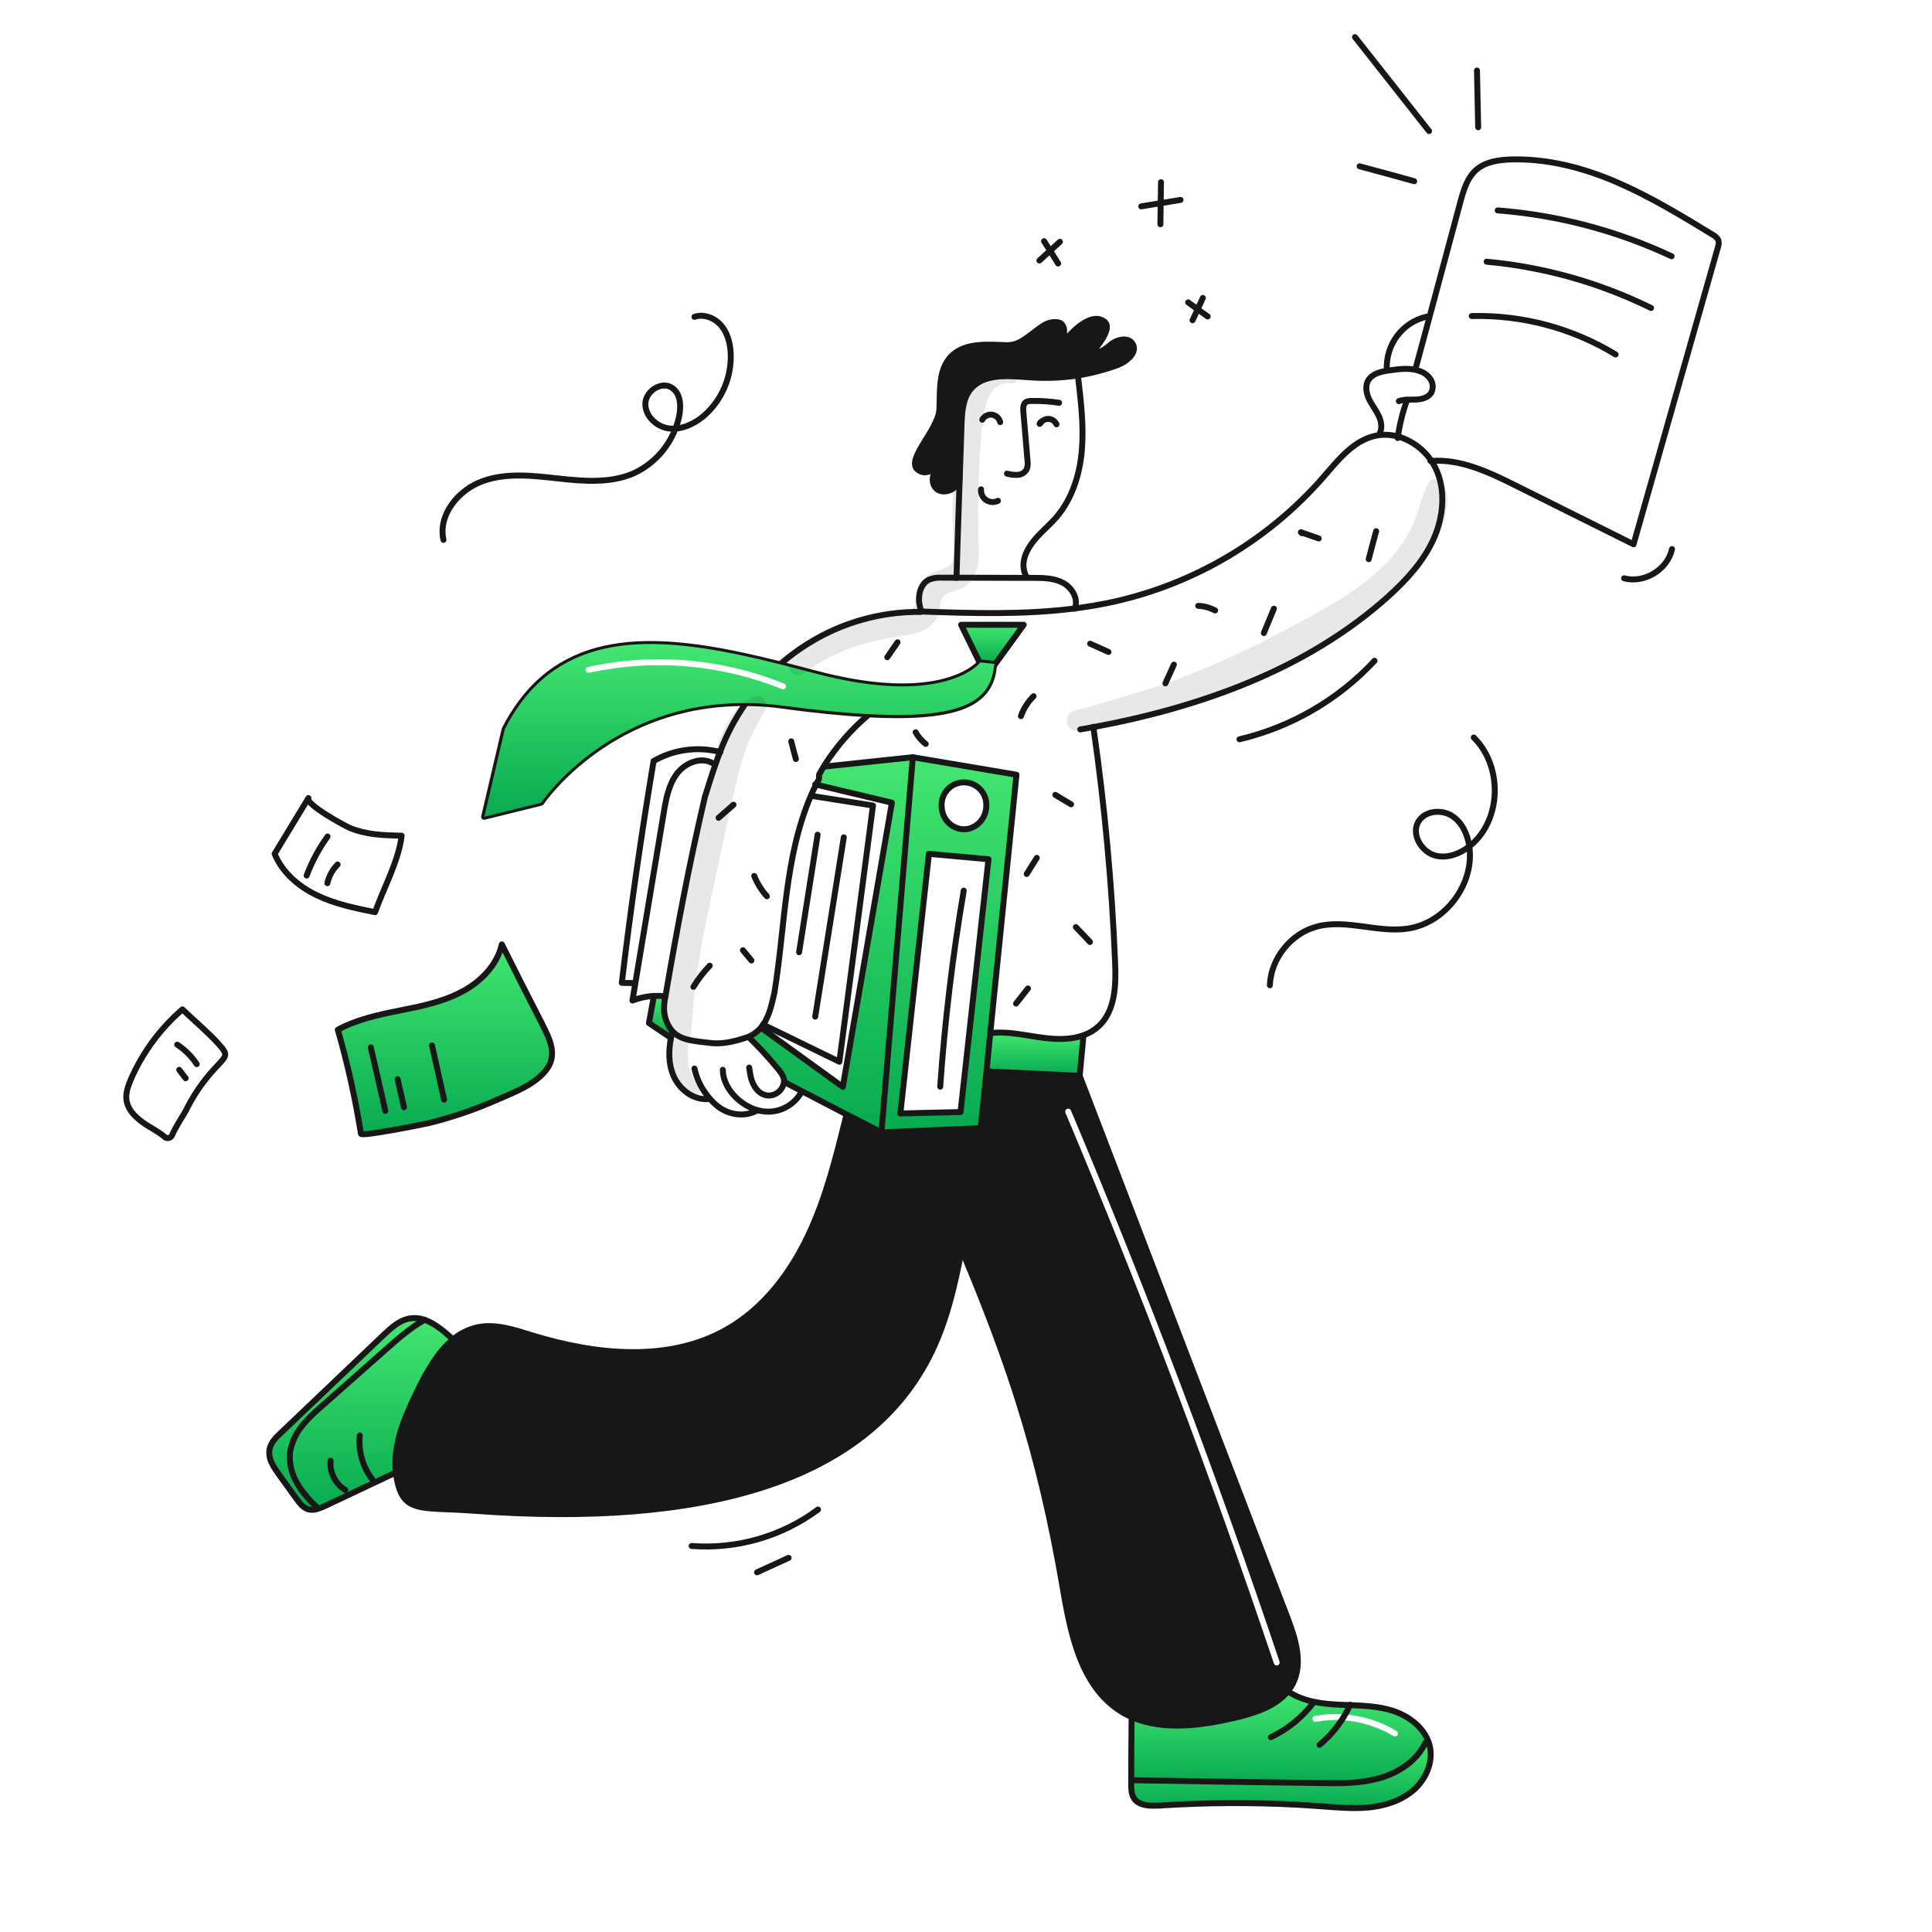 <svg width="960" height="960" viewBox="0 0 960 960" fill="none" xmlns="http://www.w3.org/2000/svg">
<g clip-path="url(#clip0_38_4069)">
<path fill-rule="evenodd" clip-rule="evenodd" d="M639.99 840.39C633.89 847.99 623.29 851.39 613.49 853.69C596.59 857.59 577.79 860.09 562.29 853.29C562.29 863.72 562.2 874.16 562.1 884.59H562.49L563.909 884.613C594.533 885.105 625.063 885.596 655.69 885.99C665.69 886.19 675.8 886.29 685.4 883.59C695 880.89 704.1 874.89 708.3 865.89L709.66 865.06C708.654 862.549 707.185 860.249 705.33 858.28C704.582 857.49 703.79 856.742 702.96 856.04C699.753 853.404 696.065 851.417 692.1 850.19C685.21 848.06 677.98 847.67 670.75 847.38C669.16 847.32 667.57 847.26 665.99 847.19C657.29 846.69 648.19 845.59 640.69 840.99L639.99 840.39ZM653.856 855.544C658.34 854.722 662.909 854.467 667.457 854.784L667.458 854.784C676.291 855.392 684.852 858.09 692.438 862.656C693.137 863.077 694.045 862.852 694.466 862.152C694.887 861.453 694.661 860.545 693.962 860.124C685.976 855.316 676.961 852.476 667.662 851.835C662.868 851.501 658.051 851.77 653.323 852.636C652.521 852.783 651.989 853.553 652.136 854.356C652.283 855.159 653.053 855.691 653.856 855.544Z" fill="url(#paint0_linear_38_4069)"/>
<path fill-rule="evenodd" clip-rule="evenodd" d="M420.107 555.462C415.164 575.336 410.177 595.386 401.369 613.97C392.469 632.67 379.269 650.08 361.269 660.38C332.369 676.98 296.069 673.18 264.169 663.38C263.698 663.234 263.226 663.087 262.752 662.939C254.475 660.359 245.872 657.677 237.359 659.38C232.771 660.316 228.501 662.417 224.959 665.48C224.949 665.49 224.929 665.5 224.919 665.51L225.009 665.62L225.059 665.68C217.559 671.88 212.159 681.48 207.759 690.48C202.359 701.61 197.169 713.02 196.539 724.82C196.447 726.389 196.451 727.962 196.549 729.53C196.599 730.34 196.659 731.16 196.759 731.98C196.895 733.394 197.129 734.798 197.459 736.18C198.339 740.16 199.549 742.93 201.269 744.89C201.556 745.216 201.867 745.52 202.199 745.8C206.162 749.222 212.435 749.479 222.557 749.893C226.278 750.046 230.52 750.22 235.359 750.58C350.469 759.18 429.579 735.88 461.279 674.68C469.979 657.98 474.179 639.47 477.779 620.87C477.798 620.91 477.816 620.951 477.832 620.993C477.841 621.018 477.85 621.044 477.859 621.07C482.159 631.31 486.149 641.11 489.849 650.65C490.529 652.4 491.199 654.13 491.859 655.86C492.519 657.59 493.169 659.3 493.809 661.02C494.126 661.863 494.444 662.716 494.761 663.569L494.769 663.59C495.719 666.15 496.649 668.7 497.559 671.24C499.079 675.47 500.549 679.68 501.969 683.87C503.389 688.06 504.749 692.23 506.069 696.42C506.074 696.425 506.078 696.432 506.079 696.44C515.349 725.77 522.409 755.45 528.479 791.39C530.619 803.76 533.259 816.93 538.489 828.23C539.049 829.42 539.619 830.59 540.239 831.73C543.959 839.021 549.485 845.239 556.289 849.79C558.157 851.03 560.131 852.101 562.189 852.99C562.219 853 562.259 853.02 562.289 853.03C577.769 859.78 596.529 857.28 613.389 853.39C623.189 851.09 633.889 847.69 639.889 840.09C640.803 838.935 641.607 837.696 642.289 836.39C647.589 826.09 643.489 813.59 639.289 802.69C621.339 755.801 603.548 709.452 585.75 663.082C569.37 620.408 552.983 577.716 536.459 534.57H536.379C528.409 534.22 520.935 533.846 513.461 533.471C505.968 533.096 498.474 532.72 490.479 532.37H490.279L487.479 560.57L438.089 562.67L438.079 562.77L422.049 554.47L420.879 553.87L420.799 553.83L420.279 554.77L420.107 555.462ZM532.141 551.795C531.824 551.043 530.957 550.691 530.205 551.008C529.453 551.326 529.1 552.193 529.418 552.945C567.377 642.881 601.9 734.086 632.988 826.561C633.248 827.335 634.087 827.751 634.86 827.491C635.634 827.231 636.05 826.393 635.79 825.619C604.678 733.074 570.129 641.799 532.141 551.795Z" fill="#171717"/>
<path d="M269.069 508.16C272.869 515.77 277.369 523.87 271.469 531.57C265.769 539.07 254.759 543.07 246.559 546.67C235.868 551.372 224.794 555.153 213.459 557.97C210.559 558.67 179.559 564.87 179.359 563.37C176.571 545.917 172.731 528.649 167.859 511.66C177.259 506.56 187.959 504.26 198.459 502.16C208.959 500.06 219.659 497.96 229.159 492.96C238.659 488.06 246.959 479.76 249.359 469.26C255.859 482.26 262.459 495.36 269.069 508.16Z" fill="url(#paint1_linear_38_4069)"/>
<path d="M710.4 867.39C712.3 875.29 708.7 883.89 702.6 889.29C696.5 894.69 688.4 897.29 680.3 898.09C672.2 898.89 664.09 898.09 655.99 897.49C652.53 897.23 649.066 897.003 645.6 896.81C645.56 896.812 645.519 896.808 645.48 896.8C622.297 895.5 599.056 895.63 575.89 897.19C572.31 897.35 568.15 897.38 565.34 895.47C565.16 895.34 564.99 895.21 564.82 895.08C564.65 894.95 564.49 894.79 564.34 894.63C564.18 894.476 564.029 894.313 563.89 894.14C563.75 893.97 563.62 893.78 563.49 893.59C562.09 891.49 562.09 888.79 562.09 886.29C562.1 885.72 562.1 885.16 562.1 884.59H562.49C593.59 885.09 624.59 885.59 655.69 885.99C665.69 886.19 675.79 886.29 685.4 883.59C695.01 880.89 704.1 874.89 708.3 865.89L709.66 865.06C709.957 865.82 710.205 866.598 710.4 867.39V867.39Z" fill="url(#paint2_linear_38_4069)"/>
<path d="M565.34 895.47C568.15 897.38 572.31 897.35 575.89 897.19C572.3 897.43 568.14 897.41 565.34 895.47Z" fill="url(#paint3_linear_38_4069)"/>
<path d="M564.82 895.08C564.99 895.21 565.16 895.34 565.34 895.47C565.161 895.349 564.987 895.219 564.82 895.08V895.08Z" fill="url(#paint4_linear_38_4069)"/>
<path d="M563.889 894.14C564.028 894.313 564.178 894.476 564.339 894.63C564.176 894.479 564.026 894.315 563.889 894.14Z" fill="url(#paint5_linear_38_4069)"/>
<path d="M544 173.6C544.15 173.42 544.3 173.23 544.45 173.04C544.31 173.23 544.16 173.42 544 173.6Z" fill="#171717"/>
<path d="M543.07 174.73L543.92 173.7C543.65 174.04 543.36 174.39 543.07 174.73Z" fill="#171717"/>
<path d="M542.109 175.85C542.399 175.51 542.689 175.17 542.989 174.83C542.709 175.17 542.409 175.51 542.109 175.85Z" fill="#171717"/>
<path d="M541.139 176.96C541.429 176.62 541.729 176.29 542.029 175.95C541.739 176.29 541.439 176.62 541.139 176.96Z" fill="#171717"/>
<path d="M538.269 514.47C537.679 521.08 537.089 527.8 536.399 534.41C536.389 534.4 536.389 534.38 536.379 534.37C520.379 533.67 506.379 532.87 490.379 532.17H490.299L492.179 513.19L492.779 513.27C495.566 513.017 498.371 513.013 501.159 513.26C501.16 513.261 501.162 513.262 501.163 513.263C501.165 513.264 501.167 513.264 501.169 513.264C501.171 513.264 501.173 513.264 501.174 513.263C501.176 513.262 501.178 513.261 501.179 513.26C504.069 513.5 506.949 513.92 509.839 514.38C510.329 514.46 510.809 514.54 511.299 514.61C512.739 514.85 514.179 515.08 515.629 515.3C517.079 515.52 518.529 515.71 519.979 515.87C526.079 516.57 532.569 516.47 538.269 514.47Z" fill="url(#paint6_linear_38_4069)"/>
<path d="M519.979 515.87C526.179 516.47 532.679 516.37 538.279 514.37C538.279 514.4 538.269 514.44 538.269 514.47C532.569 516.47 526.079 516.57 519.979 515.87Z" fill="url(#paint7_linear_38_4069)"/>
<path d="M536.459 534.57H536.379C536.389 534.52 536.389 534.46 536.399 534.41C536.419 534.46 536.439 534.52 536.459 534.57Z" fill="#171717"/>
<path d="M527.4 171.37C526.97 171.94 526.56 172.5 526.18 173.04L526.33 172.8C526.67 172.33 527.02 171.85 527.4 171.37Z" fill="#171717"/>
<path d="M511.299 514.61C512.739 514.84 514.189 515.08 515.629 515.3C514.179 515.08 512.739 514.85 511.299 514.61Z" fill="url(#paint8_linear_38_4069)"/>
<path d="M512.479 187.54C520.225 188.056 528.005 187.721 535.679 186.54C542.328 185.455 548.86 183.748 555.189 181.44C557.246 180.69 559.14 179.553 560.769 178.09C559.12 179.602 557.19 180.774 555.089 181.54C548.756 183.836 542.225 185.543 535.579 186.64C534.919 186.74 534.249 186.84 533.579 186.93C526.558 187.925 519.45 188.163 512.379 187.64C502.449 187 490.749 185.51 483.719 191.88C490.739 185.39 502.499 186.89 512.479 187.54Z" fill="#171717"/>
<path d="M509.219 168.5C511.959 166.67 514.529 164.4 517.109 162.69C514.549 164.43 511.979 166.7 509.219 168.5Z" fill="#171717"/>
<path d="M508.68 310.35L508.61 310.45H477.73L477.68 310.35H508.68Z" fill="url(#paint9_linear_38_4069)"/>
<path d="M508.61 310.45L494.31 330.16L493.88 329.85C491.58 329.65 489.18 329.35 486.88 329.15L477.73 310.45H508.61Z" fill="url(#paint10_linear_38_4069)"/>
<path d="M528.48 791.39C530.62 803.76 533.26 816.93 538.49 828.23C533.19 816.88 530.53 803.64 528.38 791.19C522.37 755.37 515.34 725.75 506.08 696.44C515.35 725.77 522.41 755.45 528.48 791.39Z" fill="#171717"/>
<path d="M505.079 384.96L492.079 513.17V513.18L491.979 513.17L490.099 532.17H490.079L487.279 560.37L438.109 562.46L453.679 376.36H453.669L453.679 376.28L505.079 384.96ZM477.279 552.57L491.179 426.96L461.579 424.16L447.279 553.17H447.389L447.379 553.27L477.279 552.57ZM490.079 400.36C490.146 398.861 489.909 397.364 489.381 395.959C488.853 394.554 488.046 393.27 487.009 392.186C485.972 391.101 484.725 390.238 483.345 389.648C481.965 389.059 480.48 388.755 478.979 388.755C477.479 388.755 475.993 389.059 474.613 389.648C473.233 390.238 471.987 391.101 470.95 392.186C469.913 393.27 469.106 394.554 468.578 395.959C468.05 397.364 467.813 398.861 467.879 400.36C467.88 401.146 467.957 401.929 468.109 402.7C468.484 404.807 469.443 406.767 470.877 408.357C472.311 409.946 474.162 411.101 476.219 411.69C476.393 411.744 476.57 411.787 476.749 411.82C477.112 411.9 477.48 411.96 477.849 412C478.601 412.08 479.358 412.08 480.109 412C480.479 411.96 480.846 411.9 481.209 411.82C481.389 411.78 481.569 411.74 481.739 411.69C483.797 411.101 485.648 409.946 487.082 408.357C488.516 406.767 489.475 404.807 489.849 402.7C490.002 401.929 490.079 401.146 490.079 400.36V400.36Z" fill="url(#paint11_linear_38_4069)"/>
<path d="M505.08 384.96L453.68 376.28V376.26L505.08 384.96Z" fill="url(#paint12_linear_38_4069)"/>
<path d="M501.969 683.87C503.389 688.06 504.749 692.23 506.069 696.42C504.749 692.24 503.382 688.057 501.969 683.87Z" fill="#171717"/>
<path d="M501.18 513.26C504.07 513.49 506.96 513.92 509.84 514.38C506.95 513.92 504.07 513.5 501.18 513.26Z" fill="url(#paint13_linear_38_4069)"/>
<path d="M492.779 513.27C495.567 513.012 498.371 513.008 501.159 513.26C498.371 513.013 495.567 513.017 492.779 513.27Z" fill="url(#paint14_linear_38_4069)"/>
<path d="M494.77 663.59C495.72 666.15 496.65 668.7 497.56 671.24C496.65 668.7 495.72 666.15 494.77 663.59Z" fill="#171717"/>
<path d="M491.859 655.86C492.519 657.59 493.169 659.3 493.809 661.02C493.169 659.31 492.519 657.59 491.859 655.86Z" fill="#171717"/>
<path d="M492.179 513.19L490.299 532.17H490.199L492.079 513.18L492.179 513.19Z" fill="url(#paint15_linear_38_4069)"/>
<path d="M492.18 513.17V513.19L492.08 513.18V513.17L505.08 384.96L492.18 513.17Z" fill="url(#paint16_linear_38_4069)"/>
<path d="M492.08 513.18L490.2 532.17H490.1L491.98 513.17L492.08 513.18Z" fill="url(#paint17_linear_38_4069)"/>
<path d="M489.85 650.65C490.53 652.4 491.2 654.13 491.86 655.86C491.2 654.13 490.53 652.4 489.85 650.65Z" fill="#171717"/>
<path d="M536.379 534.57C520.419 533.87 506.449 533.07 490.479 532.37H490.279L490.299 532.17H490.379C506.379 532.87 520.379 533.67 536.379 534.37C536.389 534.38 536.389 534.4 536.399 534.41C536.389 534.46 536.389 534.52 536.379 534.57Z" fill="url(#paint18_linear_38_4069)"/>
<path d="M490.3 532.17L490.28 532.37H490.18L490.2 532.17H490.3Z" fill="url(#paint19_linear_38_4069)"/>
<path d="M487.48 560.57L438.09 562.67L487.28 560.57L490.18 532.37H490.28L487.48 560.57Z" fill="url(#paint20_linear_38_4069)"/>
<path d="M490.2 532.17L490.18 532.37H490.08L490.1 532.17H490.2Z" fill="url(#paint21_linear_38_4069)"/>
<path d="M487.28 560.57L438.09 562.67L438.11 562.46L487.28 560.37L490.08 532.17H490.1L490.08 532.37H490.18L487.28 560.57Z" fill="url(#paint22_linear_38_4069)"/>
<path d="M476.75 411.82C477.113 411.9 477.48 411.96 477.85 412C477.48 411.96 477.113 411.9 476.75 411.82V411.82Z" fill="url(#paint23_linear_38_4069)"/>
<path d="M477.279 552.57L447.379 553.27L447.389 553.17L477.279 552.57Z" fill="url(#paint24_linear_38_4069)"/>
<path d="M472.48 177.24C472.28 177.45 472.09 177.66 471.91 177.88C472.06 177.7 472.22 177.52 472.38 177.34C472.411 177.304 472.444 177.271 472.48 177.24V177.24Z" fill="#171717"/>
<path d="M471.909 177.88C471.729 178.09 471.549 178.31 471.379 178.54C471.549 178.31 471.719 178.09 471.909 177.88Z" fill="#171717"/>
<path d="M468.109 402.7C468.499 404.801 469.462 406.754 470.894 408.341C472.326 409.928 474.169 411.087 476.219 411.69C474.162 411.101 472.311 409.946 470.877 408.356C469.443 406.767 468.484 404.807 468.109 402.7V402.7Z" fill="url(#paint25_linear_38_4069)"/>
<path d="M470.029 180.63C469.759 181.11 469.519 181.6 469.299 182.1C469.519 181.6 469.759 181.11 470.029 180.63Z" fill="#171717"/>
<path d="M468.99 182.87C468.91 183.07 468.83 183.27 468.77 183.47C468.84 183.27 468.91 183.07 468.99 182.87Z" fill="#171717"/>
<path d="M468.22 185.23C468.14 185.5 468.08 185.77 468.01 186.05C468.08 185.77 468.15 185.5 468.22 185.23Z" fill="#171717"/>
<path d="M467.689 244.05C467.839 244.08 467.979 244.11 468.129 244.13C467.981 244.113 467.834 244.086 467.689 244.05Z" fill="#171717"/>
<path d="M466.049 243.4C466.555 243.707 467.109 243.927 467.689 244.05C467.107 243.935 466.551 243.715 466.049 243.4Z" fill="#171717"/>
<path d="M527.88 170.76C533.24 163.98 541.61 156.12 547.59 159.24C551.41 160.88 550.08 165.06 546.85 169.82C546.13 170.87 545.32 171.95 544.45 173.04C544.3 173.23 544.15 173.42 544 173.6C543.97 173.64 543.94 173.67 543.92 173.7L543.07 174.73C543.038 174.759 543.011 174.792 542.99 174.83C542.69 175.17 542.4 175.51 542.11 175.85C542.081 175.881 542.054 175.914 542.03 175.95C541.73 176.29 541.43 176.62 541.14 176.96C540.49 177.7 539.83 178.43 539.18 179.14C539.145 179.171 539.111 179.204 539.08 179.24C543.36 176.11 547.62 174.78 550.78 172.17C550.95 172.04 551.12 171.89 551.29 171.74C554.49 168.84 560.39 167.24 562.69 170.94C564.02 173.14 563.23 175.42 561.51 177.35C561.279 177.611 561.032 177.859 560.77 178.09C559.142 179.553 557.247 180.69 555.19 181.44C548.861 183.748 542.329 185.456 535.68 186.54C528.007 187.721 520.227 188.056 512.48 187.54C502.5 186.89 490.74 185.39 483.72 191.88C483.439 192.125 483.172 192.385 482.92 192.66C482.589 193.004 482.275 193.364 481.98 193.74C478.18 198.54 477.88 205.04 477.68 211.14C477.38 219.94 477.08 228.84 476.78 237.65C476.779 237.874 476.762 238.098 476.73 238.32C476.701 238.539 476.658 238.756 476.6 238.97C476.57 239.07 476.54 239.18 476.5 239.28C476.42 239.49 476.33 239.7 476.24 239.9C475.601 241.026 474.712 241.99 473.643 242.72C472.574 243.449 471.352 243.925 470.07 244.11C469.95 244.13 469.84 244.14 469.72 244.16C469.191 244.21 468.657 244.2 468.13 244.13C467.98 244.11 467.84 244.08 467.69 244.05C467.111 243.927 466.556 243.707 466.05 243.4C465.93 243.32 465.8 243.24 465.68 243.15C461.98 240.35 463.18 233.64 467.28 231.84C463.88 233.14 460.48 235.95 457.18 234.24C447.88 230.14 466.08 214.34 466.68 203.54C466.96 198.42 466.77 192.9 467.65 187.85C467.75 187.24 467.87 186.64 468.01 186.05C468.08 185.77 468.14 185.5 468.22 185.23C468.38 184.64 468.56 184.05 468.77 183.47C468.83 183.27 468.91 183.07 468.99 182.87C469.09 182.61 469.19 182.36 469.3 182.1C469.52 181.6 469.76 181.11 470.03 180.63C470.14 180.42 470.26 180.22 470.38 180.02C470.48 179.85 470.58 179.68 470.69 179.52C470.91 179.18 471.14 178.86 471.38 178.54C471.55 178.31 471.73 178.09 471.91 177.88C472.09 177.67 472.28 177.45 472.48 177.24C472.735 176.962 473.006 176.698 473.29 176.45C480.07 170.33 490.81 171.26 500.08 171.64C502.86 171.661 505.582 170.854 507.9 169.32C508.35 169.07 508.79 168.79 509.22 168.5C511.98 166.7 514.55 164.43 517.11 162.69C517.52 162.41 517.92 162.15 518.33 161.9C520.178 160.674 522.364 160.058 524.58 160.14C530.98 160.14 528.68 169.14 526.08 173.14C526.16 173.03 526.24 172.91 526.33 172.8L526.18 173.04C526.56 172.5 526.97 171.94 527.4 171.37C527.56 171.17 527.71 170.96 527.88 170.76Z" fill="#171717"/>
<path d="M453.68 376.36L438.11 562.46H438.1L453.67 376.36H453.68Z" fill="url(#paint26_linear_38_4069)"/>
<path d="M453.67 376.36L438.1 562.46L438 562.47L453.57 376.37L453.67 376.36Z" fill="url(#paint27_linear_38_4069)"/>
<path d="M443.18 398.86L405.58 389.96C405.59 389.94 405.6 389.91 405.61 389.89L443.18 398.86Z" fill="url(#paint28_linear_38_4069)"/>
<path d="M438.11 562.46L438.09 562.67H438.08L438.1 562.46H438.11Z" fill="url(#paint29_linear_38_4069)"/>
<path d="M438.1 562.46L438.08 562.67H437.98L438 562.47L438.1 562.46Z" fill="url(#paint30_linear_38_4069)"/>
<path d="M438.079 562.67H438.089L438.079 562.77L422.049 554.47L437.979 562.67H438.079Z" fill="url(#paint31_linear_38_4069)"/>
<path d="M437.879 562.47H437.999L437.979 562.67L422.049 554.47L420.879 553.87L420.799 553.83V553.82L420.879 553.67L437.879 562.47Z" fill="url(#paint32_linear_38_4069)"/>
<path d="M409.58 380.56L410.18 380.96L453.57 376.37L438 562.47H437.88L420.88 553.67L420.8 553.82L398.57 542.27L398.37 542.17L397.8 541.87L390.07 537.87L389.57 537.77V536.67C389.55 536.53 389.53 536.4 389.5 536.26C388.944 534.221 387.865 532.363 386.37 530.87C382.61 526.32 378.7 522.01 374.56 517.85C373.97 517.25 373.37 516.66 372.77 516.07L370.07 515.87L371.87 515.27C373.966 514.34 375.861 513.012 377.45 511.36C377.486 511.326 377.52 511.289 377.55 511.25C377.73 511.06 377.91 510.86 378.08 510.66L378.27 510.76L418.78 540.07L443.18 398.86L405.61 389.89C405.9 389.31 406.19 388.74 406.48 388.16C406.667 387.933 406.806 387.671 406.891 387.389C406.975 387.108 407.002 386.812 406.97 386.52C406.98 386.23 406.98 385.92 406.99 385.63C406.973 385.38 407.007 385.129 407.092 384.893C407.176 384.658 407.308 384.442 407.48 384.26C408.18 383.06 408.88 381.76 409.58 380.56Z" fill="url(#paint33_linear_38_4069)"/>
<path d="M378.079 510.66C377.909 510.86 377.729 511.06 377.549 511.25C377.729 511.06 377.899 510.86 378.069 510.66H378.079Z" fill="url(#paint34_linear_38_4069)"/>
<path d="M374.559 517.85C378.699 522.01 382.609 526.32 386.369 530.87C382.609 526.41 378.689 522.02 374.559 517.85Z" fill="url(#paint35_linear_38_4069)"/>
<path d="M372.77 516.07C373.37 516.66 373.97 517.25 374.56 517.85C373.97 517.25 373.37 516.66 372.77 516.07Z" fill="url(#paint36_linear_38_4069)"/>
<path d="M332.57 510.36C333.165 511.397 333.906 512.344 334.77 513.17L334.07 513.37C333.856 514.092 333.689 514.827 333.57 515.57L333.45 515.55L332.97 515.47L322.57 508.46L322.58 508.43L324.97 495.26V494.96C326.859 494.877 328.752 494.944 330.63 495.16V495.18C330.585 495.255 330.564 495.342 330.57 495.43V495.46C330.28 496.827 330.093 498.215 330.01 499.61C329.962 500.422 329.959 501.237 330 502.05C330.14 504.993 331.024 507.852 332.57 510.36V510.36Z" fill="url(#paint37_linear_38_4069)"/>
<path d="M330.669 495.16C330.661 495.16 330.654 495.162 330.647 495.165C330.64 495.169 330.634 495.174 330.629 495.18V495.16H330.669Z" fill="url(#paint38_linear_38_4069)"/>
<path d="M330.57 495.46V495.56C330.285 496.894 330.097 498.248 330.01 499.61C330.092 498.215 330.28 496.827 330.57 495.46V495.46Z" fill="url(#paint39_linear_38_4069)"/>
<path d="M404.88 334.45C460.65 349.32 481.36 334.66 485.94 330.42C481.57 334.54 460.98 349.54 404.78 334.55C399.17 333.05 393.67 331.65 388.17 330.25C336.74 317.3 289.79 310.96 260.91 346.58C289.37 311.27 335.47 317.02 386.12 329.61C386.83 329.79 387.55 329.97 388.27 330.15C393.77 331.55 399.27 332.95 404.88 334.45Z" fill="url(#paint40_linear_38_4069)"/>
<path d="M268.97 398.86L240.66 405.86L240.67 405.83L268.87 398.86C268.87 398.86 300.03 352.35 363.52 349.49C300.1 352.4 268.97 398.86 268.97 398.86Z" fill="url(#paint41_linear_38_4069)"/>
<path d="M215.82 658.16C215.63 658.04 215.44 657.93 215.26 657.82C215.44 657.93 215.63 658.04 215.82 658.16Z" fill="url(#paint42_linear_38_4069)"/>
<path d="M203.46 655.28C205.944 654.799 208.511 654.986 210.9 655.82C203.42 660.11 196.94 665.9 190.56 671.58C180.46 680.48 170.46 689.38 160.36 698.28C156.66 701.58 152.96 704.78 149.96 708.68C146.858 712.517 144.823 717.105 144.06 721.98C143.698 727.262 144.953 732.529 147.66 737.08C150.26 741.68 153.86 745.48 157.66 749.18L157.83 749.76C156.327 750.281 154.705 750.357 153.16 749.98C151.577 749.419 150.185 748.424 149.14 747.11C148.95 746.9 148.77 746.67 148.59 746.44C148.16 745.89 147.76 745.33 147.36 744.78C144.46 740.68 141.46 736.68 138.56 732.58C138.27 732.18 137.98 731.78 137.69 731.37C137.38 730.93 137.08 730.47 136.78 730.01C136.64 729.8 136.51 729.58 136.38 729.37C136.25 729.16 136.12 728.94 135.99 728.72C135.76 728.32 135.54 727.92 135.34 727.52C134.06 725.265 133.607 722.633 134.06 720.08C134.76 716.88 137.26 714.48 139.56 712.18L190.86 663.28C194.56 659.78 198.46 656.18 203.46 655.28Z" fill="url(#paint43_linear_38_4069)"/>
<path d="M207.759 690.38C212.149 681.4 217.539 671.82 225.009 665.62L225.059 665.68C217.559 671.88 212.159 681.48 207.759 690.48C202.359 701.61 197.169 713.02 196.539 724.82C197.139 712.99 202.339 701.54 207.759 690.38Z" fill="url(#paint44_linear_38_4069)"/>
<path d="M196.759 731.98C196.895 733.395 197.128 734.798 197.459 736.18C198.339 740.16 199.549 742.93 201.269 744.89C199.489 742.93 198.249 740.13 197.359 736.08C197.079 734.75 196.879 733.42 196.689 732.09L196.759 732.08C196.659 731.23 196.589 730.38 196.549 729.53C196.599 730.34 196.659 731.16 196.759 731.98Z" fill="#171717"/>
<path d="M196.549 729.53C196.589 730.38 196.659 731.23 196.759 732.08L196.689 732.09L196.659 731.88C195.059 717.48 201.259 703.68 207.659 690.28C212.049 681.3 217.439 671.71 224.919 665.51L225.009 665.62C217.539 671.82 212.149 681.4 207.759 690.38C202.339 701.54 197.139 712.99 196.539 724.82C196.448 726.389 196.451 727.962 196.549 729.53V729.53Z" fill="url(#paint45_linear_38_4069)"/>
<path d="M195.959 732.18C184.559 737.58 173.059 742.98 161.659 748.38C159.059 749.68 156.059 750.88 153.259 750.08C151.611 749.541 150.171 748.503 149.139 747.11C150.184 748.424 151.577 749.419 153.159 749.98C154.705 750.357 156.326 750.28 157.829 749.76L157.659 749.18C153.859 745.48 150.259 741.68 147.659 737.08C144.953 732.529 143.697 727.262 144.059 721.98C144.822 717.105 146.857 712.517 149.959 708.68C152.959 704.78 156.659 701.58 160.359 698.28C170.459 689.38 180.459 680.48 190.559 671.58C196.939 665.9 203.419 660.11 210.899 655.82C211.389 655.98 211.879 656.16 212.369 656.36C212.939 656.6 213.509 656.87 214.069 657.16C214.469 657.37 214.859 657.59 215.259 657.82C215.439 657.93 215.629 658.04 215.819 658.16C218.073 659.584 220.206 661.189 222.199 662.96C222.409 663.14 222.609 663.32 222.809 663.5C223.399 664.03 223.989 664.55 224.559 665.08L224.919 665.51C217.439 671.71 212.049 681.3 207.659 690.28C201.259 703.68 195.059 717.48 196.659 731.88L196.689 732.09L195.959 732.18Z" fill="url(#paint46_linear_38_4069)"/>
<path d="M136.379 729.37C136.509 729.58 136.639 729.8 136.779 730.01C136.639 729.8 136.499 729.59 136.379 729.37Z" fill="url(#paint47_linear_38_4069)"/>
<path d="M135.99 728.72C136.12 728.94 136.25 729.15 136.38 729.37C136.24 729.16 136.11 728.94 135.99 728.72Z" fill="url(#paint48_linear_38_4069)"/>
<path d="M510.08 286.65C507.08 281.25 508.88 275.45 512.38 270.45C515.88 265.45 520.88 261.65 524.88 257.05C532.78 247.85 536.58 235.65 537.58 223.54C538.58 211.43 537.08 199.34 535.68 187.24" stroke="#171717" stroke-width="2.956" stroke-linecap="round" stroke-linejoin="round"/>
<path d="M467.279 231.84C463.179 233.64 461.979 240.35 465.679 243.15C465.799 243.24 465.929 243.32 466.049 243.4C466.555 243.707 467.109 243.927 467.689 244.05C467.839 244.08 467.979 244.11 468.129 244.13C468.656 244.2 469.189 244.21 469.719 244.16C469.839 244.15 469.959 244.13 470.069 244.11C471.353 243.935 472.579 243.463 473.65 242.733C474.721 242.002 475.607 241.032 476.239 239.9C476.34 239.7 476.427 239.492 476.499 239.28C476.539 239.18 476.569 239.07 476.599 238.97C476.656 238.756 476.7 238.539 476.729 238.32C476.761 238.098 476.777 237.874 476.779 237.65V237.15" stroke="#171717" stroke-width="2.956" stroke-linecap="round" stroke-linejoin="round"/>
<path d="M468.379 231.54C467.979 231.64 467.679 231.74 467.279 231.84" stroke="#171717" stroke-width="2.956" stroke-linecap="round" stroke-linejoin="round"/>
<path d="M475.28 287.15V286.95C475.78 270.55 476.28 254.05 476.88 237.65C477.18 228.74 477.48 219.94 477.78 211.04C477.98 204.94 478.38 198.34 482.08 193.64C482.35 193.3 482.63 192.97 482.92 192.66C483.172 192.385 483.439 192.124 483.72 191.88C490.74 185.39 502.5 186.89 512.48 187.54C520.227 188.056 528.006 187.721 535.68 186.54C542.329 185.455 548.861 183.748 555.19 181.44C557.247 180.69 559.141 179.553 560.77 178.09C561.031 177.858 561.278 177.611 561.51 177.35C563.3 175.4 564.14 173.08 562.79 170.84C560.49 167.14 554.59 168.74 551.39 171.64C551.19 171.82 550.99 172 550.78 172.17C547.64 174.71 543.5 176.05 539.18 179.14C539.83 178.43 540.49 177.7 541.14 176.96C541.43 176.62 541.73 176.29 542.03 175.95C542.054 175.914 542.08 175.881 542.11 175.85C542.4 175.51 542.69 175.17 542.99 174.83C543.011 174.792 543.038 174.759 543.07 174.73L543.92 173.7C543.94 173.67 543.97 173.64 544 173.6C544.15 173.42 544.3 173.23 544.45 173.04C545.32 171.95 546.13 170.87 546.85 169.82C550.13 165.05 551.53 160.85 547.69 159.14C541.67 156 533.17 163.96 527.88 170.76C527.71 170.96 527.56 171.17 527.4 171.37C526.97 171.94 526.56 172.5 526.18 173.04L526.33 172.8C528.86 168.69 530.86 160.04 524.68 160.04C522.419 159.966 520.194 160.618 518.33 161.9C517.92 162.15 517.52 162.41 517.11 162.69C514.55 164.43 511.98 166.7 509.22 168.5C508.79 168.79 508.35 169.07 507.9 169.32C505.595 170.79 502.914 171.561 500.18 171.54C490.86 171.16 480.07 170.22 473.29 176.45C473.005 176.698 472.735 176.961 472.48 177.24C472.28 177.45 472.09 177.66 471.91 177.88C471.73 178.1 471.55 178.31 471.38 178.54C471.14 178.86 470.91 179.18 470.69 179.52C470.58 179.68 470.48 179.85 470.38 180.02C470.26 180.22 470.14 180.42 470.03 180.63C469.76 181.11 469.52 181.6 469.3 182.1C469.19 182.36 469.09 182.61 468.99 182.87C468.91 183.07 468.83 183.27 468.77 183.47C468.56 184.05 468.38 184.64 468.22 185.23C468.14 185.5 468.08 185.77 468.01 186.05C467.87 186.64 467.75 187.24 467.65 187.85C466.79 192.84 467 198.31 466.78 203.44C466.18 214.24 447.98 230.04 457.28 234.14C460.58 235.85 463.98 233.04 467.38 231.74" stroke="#171717" stroke-width="2.956" stroke-linecap="round" stroke-linejoin="round"/>
<path d="M457.579 303.35C456.879 300.25 456.379 298.95 456.779 295.75C457.179 292.55 458.779 289.35 461.779 287.95C463.824 287.198 466.006 286.891 468.179 287.05H475.379C486.949 287.05 498.509 287.15 510.079 287.15H513.579C518.679 287.15 523.979 287.25 528.479 289.75C532.839 292.23 536.019 297.75 534.029 302.33C534.017 302.372 534 302.412 533.979 302.45" stroke="#171717" stroke-width="2.956" stroke-linecap="round" stroke-linejoin="round"/>
<path d="M457.08 303.85H457.68C483.08 304.75 508.78 305.55 533.88 302.35C533.93 302.34 533.98 302.34 534.03 302.33C540.48 301.53 546.84 300.44 553.19 299.05C593.762 290.042 630.383 268.279 657.69 236.95C664.89 228.64 672.29 219.14 683 216.64C683.894 216.433 684.799 216.272 685.71 216.16C685.77 216.15 685.84 216.15 685.9 216.14C688.828 215.862 691.782 216.116 694.62 216.89C694.68 216.91 694.74 216.92 694.8 216.94C701.499 218.904 707.301 223.149 711.2 228.94L711.26 229.03C711.965 230.098 712.613 231.203 713.2 232.34C718.6 243.35 717.3 256.75 712.3 267.95C707.2 279.15 698.7 288.35 689.6 296.55C649.49 332.55 596.69 351.35 543.59 361.25C543.49 361.27 543.39 361.28 543.29 361.3C541.09 361.68 538.88 362.07 536.78 362.45" stroke="#171717" stroke-width="2.956" stroke-linecap="round" stroke-linejoin="round"/>
<path d="M685.599 215.24C686.999 212.44 686.299 209.04 684.899 206.24C683.499 203.44 681.499 200.94 680.199 198.14C678.899 195.34 678.289 191.84 679.789 189.14C681.599 185.94 685.399 184.84 689.099 184.24C689.559 184.131 690.027 184.064 690.499 184.04C694.699 183.44 699.099 182.84 703.199 183.74C703.219 183.74 703.239 183.75 703.259 183.75C704.13 183.926 704.981 184.191 705.799 184.54C707.97 185.289 709.81 186.775 710.999 188.74C711.579 189.721 711.893 190.837 711.911 191.977C711.928 193.117 711.649 194.241 711.099 195.24C709.599 197.64 706.399 198.44 703.499 198.54C702.099 198.54 700.599 198.54 699.199 198.64C697.801 198.62 696.411 198.857 695.099 199.34" stroke="#171717" stroke-width="2.956" stroke-linecap="round" stroke-linejoin="round"/>
<path d="M710.8 229.04H711.1C711.15 229.04 711.21 229.03 711.26 229.03C725.9 227.99 739.95 234.67 753.1 241.25C772.6 250.95 792.2 260.75 811.7 270.45C825.71 221.24 839.68 172.07 853.61 122.94C854.074 121.761 854.144 120.463 853.81 119.24C853.207 118.17 852.303 117.301 851.21 116.74C835.81 107.34 820.21 97.84 803.6 90.63C786.99 83.42 769 78.73 750.9 79.23C744.8 79.43 738.2 80.33 733.6 84.33C729 88.33 727.2 94.63 725.6 100.54L710.3 157.54C710.29 157.59 710.27 157.65 710.26 157.7C707.97 166.25 705.69 174.69 703.4 183.14" stroke="#171717" stroke-width="2.956" stroke-linecap="round" stroke-linejoin="round"/>
<path d="M699.2 198.64C697.04 204.547 695.505 210.663 694.62 216.89C694.61 216.94 694.61 216.99 694.6 217.04C694.6 217.24 694.5 217.44 694.5 217.64" stroke="#171717" stroke-width="2.956" stroke-linecap="round" stroke-linejoin="round"/>
<path d="M689.099 183.74C688.795 177.717 690.599 171.777 694.199 166.94C697.817 162.109 703.022 158.71 708.899 157.34" stroke="#171717" stroke-width="2.956" stroke-linecap="round" stroke-linejoin="round"/>
<path d="M543.289 361.15V361.35C548.888 400.076 552.493 439.064 554.089 478.16C554.589 489.46 554.189 502.36 545.889 509.96C543.675 511.95 541.088 513.483 538.279 514.47H538.269C532.569 516.47 526.079 516.57 519.979 515.87C518.529 515.71 517.079 515.51 515.629 515.3C514.179 515.09 512.739 514.85 511.299 514.61C510.809 514.54 510.329 514.46 509.839 514.38C506.949 513.92 504.069 513.5 501.179 513.26C501.178 513.261 501.176 513.262 501.175 513.263C501.173 513.264 501.171 513.264 501.169 513.264C501.167 513.264 501.166 513.264 501.164 513.263C501.162 513.262 501.161 513.261 501.159 513.26C498.371 513.013 495.567 513.017 492.779 513.27" stroke="#171717" stroke-width="2.956" stroke-linecap="round" stroke-linejoin="round"/>
<path d="M538.38 514.47C537.78 521.17 537.08 527.87 536.48 534.57H536.38C520.42 533.87 506.45 533.07 490.48 532.37" stroke="#171717" stroke-width="2.956" stroke-linecap="round" stroke-linejoin="round"/>
<path d="M536.479 534.57C570.989 624.67 604.889 712.78 639.389 802.89C643.589 813.79 647.689 826.29 642.389 836.59C641.707 837.896 640.904 839.134 639.989 840.29C633.989 847.89 623.289 851.29 613.489 853.59C596.589 857.49 577.789 859.99 562.289 853.19C560.231 852.301 558.257 851.23 556.389 849.99C549.309 845.41 544.139 839.06 540.239 831.73C539.619 830.59 539.049 829.42 538.489 828.23C533.259 816.93 530.619 803.76 528.479 791.39C522.409 755.45 515.349 725.77 506.079 696.44C506.078 696.432 506.075 696.425 506.069 696.42C504.749 692.23 503.389 688.06 501.969 683.87C500.549 679.68 499.079 675.47 497.559 671.24C496.649 668.7 495.719 666.15 494.769 663.59C494.449 662.73 494.129 661.87 493.809 661.02C493.169 659.3 492.519 657.59 491.859 655.86C491.199 654.13 490.529 652.4 489.849 650.65C486.149 641.11 482.159 631.31 477.859 621.07C477.837 621.002 477.81 620.935 477.779 620.87C476.679 618.17 475.479 615.47 474.279 612.67" stroke="#171717" stroke-width="2.956" stroke-linecap="round" stroke-linejoin="round"/>
<path d="M420.379 554.87C415.379 575.07 410.379 595.37 401.469 614.07C392.569 632.87 379.369 650.17 361.369 660.48C332.469 677.08 296.069 673.28 264.269 663.48C255.559 660.78 246.359 657.68 237.459 659.48C232.886 660.459 228.626 662.555 225.059 665.58C225.039 665.59 225.029 665.61 225.009 665.62C217.539 671.82 212.149 681.4 207.759 690.38C202.339 701.54 197.139 712.99 196.539 724.82C196.447 726.389 196.451 727.962 196.549 729.53C196.599 730.34 196.659 731.16 196.759 731.98C196.895 733.394 197.129 734.798 197.459 736.18C198.339 740.16 199.549 742.93 201.269 744.89C201.556 745.216 201.867 745.52 202.199 745.8C207.589 750.59 217.349 749.34 235.459 750.68C350.569 759.18 429.679 735.88 461.379 674.78C470.059 658.11 474.259 639.64 477.859 621.07C477.869 621.04 477.869 621 477.879 620.97C479.279 613.57 480.679 606.07 482.179 598.77" stroke="#171717" stroke-width="2.956" stroke-linecap="round" stroke-linejoin="round"/>
<path d="M370.07 350.15C365.035 357.461 360.905 365.355 357.77 373.66C356.97 375.66 356.27 377.66 355.57 379.66C353.67 385.06 351.97 390.46 350.27 395.96C342.47 429.26 336.57 460.66 330.67 494.96C330.674 494.998 330.667 495.036 330.65 495.07C330.648 495.101 330.641 495.131 330.63 495.16V495.18C330.598 495.26 330.578 495.344 330.57 495.43V495.46C330.279 496.827 330.092 498.215 330.01 499.61C329.961 500.422 329.958 501.237 330 502.05C330.156 504.958 331.04 507.781 332.57 510.26C333.167 511.296 333.908 512.242 334.77 513.07C339.27 517.27 346.47 517.37 352.27 518.17C358.47 519.07 364.67 517.57 370.17 515.77L371.97 515.17C374.021 514.258 375.881 512.966 377.45 511.36C377.486 511.326 377.519 511.289 377.55 511.25C377.73 511.06 377.91 510.86 378.08 510.66C378.11 510.63 378.14 510.59 378.17 510.56C378.552 510.102 378.906 509.621 379.23 509.12C379.246 509.102 379.26 509.082 379.27 509.06C382.27 504.66 383.47 499.06 384.77 493.46C390.26 459.7 389.77 426.03 402.94 395.36C402.95 395.33 402.97 395.29 402.98 395.26C403.729 393.419 404.577 391.62 405.52 389.87C405.54 389.83 405.56 389.8 405.58 389.76L406.48 387.96C406.824 387.562 407 387.045 406.97 386.52C406.98 386.23 406.98 385.92 406.99 385.63C406.956 385.348 406.982 385.063 407.066 384.792C407.151 384.522 407.292 384.272 407.48 384.06C408.18 382.86 408.88 381.56 409.58 380.36C415.615 370.907 423.03 362.409 431.58 355.15" stroke="#171717" stroke-width="2.956" stroke-linecap="round" stroke-linejoin="round"/>
<path d="M457.579 304.05C437.871 303.841 418.512 309.252 401.769 319.65C397.055 322.565 392.575 325.841 388.369 329.45" stroke="#171717" stroke-width="2.956" stroke-linecap="round" stroke-linejoin="round"/>
<path d="M526.279 200.14C521.714 199.442 517.096 199.141 512.479 199.24C511.508 199.176 510.539 199.384 509.679 199.84C508.379 200.84 508.379 202.74 508.479 204.34C509.179 212.54 509.879 220.84 510.579 229.04C510.804 230.418 510.667 231.831 510.179 233.14C509.746 233.945 509.115 234.625 508.344 235.117C507.574 235.609 506.691 235.896 505.779 235.95C503.958 236.053 502.133 235.85 500.379 235.35" stroke="#171717" stroke-width="2.956" stroke-linecap="round" stroke-linejoin="round"/>
<path d="M516.58 210.64C516.623 210.562 516.673 210.489 516.73 210.42C516.78 210.34 516.84 210.26 516.89 210.19C516.94 210.12 516.98 210.08 517.02 210.02" stroke="#171717" stroke-width="2.956" stroke-linecap="round" stroke-linejoin="round"/>
<path d="M517.019 210.02C516.979 210.07 516.929 210.13 516.889 210.19" stroke="#171717" stroke-width="2.956" stroke-linecap="round" stroke-linejoin="round"/>
<path d="M517.02 210.02C517.098 209.92 517.185 209.826 517.28 209.74" stroke="#171717" stroke-width="2.956" stroke-linecap="round" stroke-linejoin="round"/>
<path d="M524.979 210.84C524.619 210.049 524.044 209.377 523.318 208.899C522.593 208.421 521.748 208.158 520.879 208.14C520.203 208.153 519.536 208.301 518.917 208.576C518.299 208.85 517.742 209.246 517.279 209.74" stroke="#171717" stroke-width="2.956" stroke-linecap="round" stroke-linejoin="round"/>
<path d="M496.98 209.74C496.745 208.784 496.229 207.92 495.498 207.261C494.767 206.601 493.855 206.176 492.88 206.04C491.922 205.934 490.955 206.115 490.1 206.56C489.245 207.005 488.542 207.694 488.08 208.54" stroke="#171717" stroke-width="2.956" stroke-linecap="round" stroke-linejoin="round"/>
<path d="M495.879 248.85C494.955 249.315 493.923 249.525 492.89 249.457C491.857 249.39 490.861 249.048 490.005 248.467C489.149 247.886 488.463 247.087 488.019 246.152C487.575 245.217 487.389 244.181 487.479 243.15" stroke="#171717" stroke-width="2.956" stroke-linecap="round" stroke-linejoin="round"/>
<path d="M224.559 665.08C223.989 664.55 223.399 664.03 222.809 663.5C222.609 663.32 222.399 663.14 222.199 662.96C220.207 661.189 218.073 659.584 215.819 658.16C215.629 658.04 215.439 657.93 215.259 657.82C214.859 657.59 214.469 657.37 214.069 657.16C213.509 656.87 212.939 656.6 212.369 656.36C211.889 656.15 211.409 655.97 210.929 655.8C208.502 654.944 205.894 654.73 203.359 655.18C198.359 656.08 194.459 659.78 190.759 663.18L139.459 712.08C137.059 714.28 134.659 716.78 133.959 719.98C133.51 722.577 133.999 725.25 135.339 727.52C135.539 727.92 135.759 728.32 135.989 728.72C136.119 728.94 136.249 729.15 136.379 729.37C136.509 729.59 136.639 729.8 136.779 730.01C137.079 730.47 137.379 730.93 137.689 731.37C137.949 731.75 138.199 732.12 138.459 732.48C141.359 736.58 144.359 740.58 147.259 744.68C147.689 745.27 148.129 745.87 148.589 746.44C148.769 746.67 148.949 746.9 149.139 747.11C150.184 748.424 151.577 749.419 153.159 749.98C154.705 750.357 156.326 750.281 157.829 749.76C159.103 749.347 160.349 748.852 161.559 748.28C172.959 742.88 184.459 737.48 195.859 732.08" stroke="#171717" stroke-width="2.956" stroke-linecap="round" stroke-linejoin="round"/>
<path d="M562.29 852.49V853.29C562.19 864.29 562.09 875.29 562.09 886.29C562.09 888.79 562.09 891.49 563.49 893.59C563.62 893.78 563.75 893.97 563.89 894.14C564.029 894.313 564.18 894.476 564.34 894.63C564.49 894.79 564.66 894.94 564.82 895.08C564.98 895.22 565.16 895.34 565.34 895.47C568.15 897.38 572.31 897.35 575.89 897.19C599.058 895.68 622.296 895.55 645.48 896.8C645.519 896.808 645.56 896.812 645.6 896.81C649.07 897 652.533 897.227 655.99 897.49C664.09 898.09 672.19 898.89 680.3 898.09C688.41 897.29 696.5 894.69 702.6 889.29C708.7 883.89 712.3 875.29 710.4 867.39C710.205 866.598 709.957 865.819 709.66 865.06C708.654 862.549 707.185 860.249 705.33 858.28C704.587 857.485 703.795 856.737 702.96 856.04C699.752 853.382 696.066 851.363 692.1 850.09C685.23 847.88 678.01 847.55 670.8 847.27C669.19 847.22 667.59 847.16 665.99 847.09C657.19 846.69 648.09 845.59 640.69 840.89" stroke="#171717" stroke-width="2.956" stroke-linecap="round" stroke-linejoin="round"/>
<path d="M389.969 537.77L397.799 541.87L398.369 542.17L398.419 542.2L398.569 542.27L420.799 553.83L420.879 553.87L422.049 554.47L437.979 562.67L437.999 562.47L453.569 376.37L453.579 376.26L453.679 376.28L505.079 384.96L492.079 513.17V513.18L490.199 532.17L490.179 532.37L487.279 560.57L438.089 562.67H438.079H437.979" stroke="#171717" stroke-width="2.956" stroke-linecap="round" stroke-linejoin="round"/>
<path d="M453.58 376.26L410.08 380.86" stroke="#171717" stroke-width="2.956" stroke-linecap="round" stroke-linejoin="round"/>
<path d="M405.08 389.76L405.48 389.86L405.52 389.87L405.61 389.89L443.18 398.86L418.78 540.07L378.27 510.76" stroke="#171717" stroke-width="2.956" stroke-linecap="round" stroke-linejoin="round"/>
<path d="M403.18 395.46L433.78 400.26L417.08 527.57L379.27 509.16L379.23 509.12L379.17 509.06" stroke="#171717" stroke-width="2.956" stroke-linecap="round" stroke-linejoin="round"/>
<path d="M353.97 379.16C348.07 375.86 340.27 379.16 336.27 384.56C332.27 389.96 330.97 396.86 329.87 403.56C325.17 431.96 320.37 460.26 315.67 488.66C315.17 491.46 314.77 494.36 314.27 497.16C317.663 495.852 321.239 495.076 324.87 494.86C326.772 494.777 328.678 494.844 330.57 495.06" stroke="#171717" stroke-width="2.956" stroke-linecap="round" stroke-linejoin="round"/>
<path d="M314.769 488.46C312.769 488.46 310.869 488.46 308.969 488.36C313.369 451.56 318.635 414.827 324.769 378.16C334.76 372.412 346.603 370.797 357.769 373.66H357.969" stroke="#171717" stroke-width="2.956" stroke-linecap="round" stroke-linejoin="round"/>
<path d="M372.77 516.07C373.37 516.66 373.97 517.25 374.56 517.85C378.7 522.01 382.61 526.32 386.37 530.87C387.68 532.46 389.08 534.23 389.5 536.26C389.53 536.4 389.55 536.53 389.57 536.67V537.77C389.328 539.391 388.578 540.894 387.428 542.062C386.278 543.23 384.787 544.003 383.17 544.27C379.57 544.87 376.37 542.57 374.67 539.37C372.97 536.17 372.77 533.77 372.27 530.47" stroke="#171717" stroke-width="2.956" stroke-linecap="round" stroke-linejoin="round"/>
<path d="M351.469 546.17H351.069C343.969 546.27 337.469 541.07 334.669 534.57C332.079 528.59 332.169 521.93 333.449 515.55C333.459 515.52 333.459 515.5 333.469 515.47C333.669 514.77 333.769 513.97 333.969 513.27" stroke="#171717" stroke-width="2.956" stroke-linecap="round" stroke-linejoin="round"/>
<path d="M345.07 530.97C346.098 535.61 348.11 539.975 350.97 543.77C351.4 544.35 351.84 544.92 352.3 545.46C353.581 547.001 355.011 548.412 356.57 549.67C361.87 553.87 369.57 555.17 375.67 552.07" stroke="#171717" stroke-width="2.956" stroke-linecap="round" stroke-linejoin="round"/>
<path d="M359.17 531.57C359.17 540.27 366.97 548.57 375.47 551.37C375.54 551.37 375.62 551.43 375.74 551.45C375.782 551.462 375.826 551.469 375.87 551.47C379.96 552.794 384.379 552.683 388.397 551.156C392.415 549.628 395.792 546.776 397.97 543.07" stroke="#171717" stroke-width="2.956" stroke-linecap="round" stroke-linejoin="round"/>
<path d="M324.869 495.16L322.469 508.36L322.579 508.43L332.869 515.37" stroke="#171717" stroke-width="2.956" stroke-linecap="round" stroke-linejoin="round"/>
<path d="M447.389 553.17L447.379 553.27L477.279 552.57L491.179 426.96L461.579 424.26L447.389 553.17Z" stroke="#171717" stroke-width="2.956" stroke-linecap="round" stroke-linejoin="round"/>
<path d="M468.11 402.7C467.957 401.929 467.88 401.146 467.88 400.36C467.813 398.861 468.051 397.363 468.579 395.959C469.106 394.554 469.913 393.27 470.951 392.186C471.988 391.101 473.234 390.238 474.614 389.648C475.994 389.059 477.479 388.755 478.98 388.755C480.481 388.755 481.966 389.059 483.346 389.648C484.726 390.238 485.972 391.101 487.01 392.186C488.047 393.27 488.854 394.554 489.382 395.959C489.909 397.363 490.147 398.861 490.08 400.36C490.08 401.146 490.003 401.929 489.85 402.7C489.461 404.801 488.497 406.754 487.065 408.341C485.634 409.928 483.791 411.087 481.74 411.69C481.57 411.74 481.39 411.78 481.21 411.82C480.847 411.9 480.48 411.96 480.11 412C479.359 412.08 478.601 412.08 477.85 412C477.48 411.96 477.113 411.9 476.75 411.82C476.571 411.787 476.394 411.744 476.22 411.69C474.162 411.101 472.311 409.946 470.878 408.356C469.444 406.767 468.485 404.807 468.11 402.7V402.7Z" stroke="#171717" stroke-width="2.956" stroke-linecap="round" stroke-linejoin="round"/>
<path d="M744.199 104.54C774.141 106.872 803.415 114.596 830.609 127.34" stroke="#171717" stroke-width="2.956" stroke-linecap="round" stroke-linejoin="round"/>
<path d="M738.699 130.04C767.113 132.646 794.808 140.441 820.409 153.04" stroke="#171717" stroke-width="2.956" stroke-linecap="round" stroke-linejoin="round"/>
<path d="M731.299 157.04C756.47 156.42 781.29 163.05 802.799 176.14" stroke="#171717" stroke-width="2.956" stroke-linecap="round" stroke-linejoin="round"/>
<path d="M249.359 469.26C246.959 479.76 238.659 488.06 229.159 492.96C219.659 497.96 208.959 500.06 198.459 502.16C187.959 504.26 177.259 506.56 167.859 511.66C172.731 528.649 176.571 545.917 179.359 563.37C179.559 564.87 210.559 558.67 213.459 557.97C224.794 555.153 235.868 551.372 246.559 546.67C254.759 543.07 265.769 539.07 271.469 531.57C277.369 523.87 272.869 515.77 269.069 508.16C262.459 495.36 255.859 482.26 249.359 469.26Z" stroke="#171717" stroke-width="2.956" stroke-linecap="round" stroke-linejoin="round"/>
<path d="M186.359 453.26C176.559 451.26 166.559 449.26 157.459 444.86C148.459 440.56 140.259 433.56 136.459 424.26C142.059 415.06 147.659 405.76 153.259 396.56C151.459 399.56 171.659 410.56 173.959 411.46C182.459 414.86 190.659 415.06 199.559 415.26C198.159 427.66 190.559 441.46 186.359 453.26Z" stroke="#171717" stroke-width="2.956" stroke-linecap="round" stroke-linejoin="round"/>
<path d="M90.65 501.56C79.632 511.074 70.884 522.934 65.049 536.27C63.65 539.57 62.349 543.17 62.849 546.67C63.65 552.07 68.249 556.07 72.95 559.07C76.249 561.17 79.249 562.67 81.85 564.97C82.122 565.2 82.445 565.363 82.791 565.448C83.138 565.533 83.499 565.537 83.847 565.46C84.195 565.382 84.521 565.226 84.799 565.002C85.077 564.778 85.299 564.494 85.45 564.17C87.35 559.67 91.85 553.07 92.65 551.27C95.709 545.156 99.468 539.418 103.849 534.17C112.149 524.37 114.549 525.37 108.649 518.77C103.149 512.67 96.549 507.26 90.65 501.56Z" stroke="#171717" stroke-width="2.956" stroke-linecap="round" stroke-linejoin="round"/>
<path d="M431.579 354.95C477.979 357.45 492.379 348.55 493.879 330.85L508.679 310.45H477.579L486.879 329.45C486.879 329.45 486.769 329.59 486.539 329.84C486.389 329.99 486.189 330.19 485.939 330.42C481.569 334.54 460.979 349.54 404.779 334.55C399.169 333.05 393.669 331.65 388.169 330.25C336.739 317.3 289.789 310.96 260.909 346.58C260.299 347.33 259.689 348.11 259.089 348.91C255.935 353.145 253.148 357.641 250.759 362.35L240.559 405.86L240.669 405.83L268.869 398.86C268.869 398.86 300.029 352.35 363.519 349.49C365.669 349.39 367.852 349.343 370.069 349.35C372.319 349.35 374.612 349.407 376.949 349.52C380.839 349.72 384.845 350.097 388.969 350.65C405.479 352.95 419.579 354.25 431.579 354.95Z" stroke="#171717" stroke-width="2.956" stroke-linecap="round" stroke-linejoin="round"/>
<path d="M335.63 212.97C331.882 222.764 324.474 230.717 314.97 235.15C303.37 240.25 290.07 239.15 277.37 237.75C264.67 236.35 251.56 234.75 239.66 239.15C227.76 243.45 217.56 255.85 220.36 268.25" stroke="#171717" stroke-width="2.956" stroke-linecap="round" stroke-linejoin="round"/>
<path d="M335.629 212.97C334.677 213.04 333.72 213.03 332.769 212.94C326.569 212.34 320.569 206.94 320.669 200.64C320.769 194.34 328.769 189.14 333.969 192.74C338.269 195.64 338.469 201.84 337.469 206.84C337.027 208.931 336.411 210.981 335.629 212.97V212.97Z" stroke="#171717" stroke-width="2.956" stroke-linecap="round" stroke-linejoin="round"/>
<path d="M345.069 157.44C349.669 155.84 355.069 157.94 358.269 161.64C361.469 165.34 362.769 170.34 363.069 175.24C363.362 181.09 362.337 186.93 360.069 192.331C357.802 197.731 354.35 202.553 349.969 206.44C345.909 209.91 340.839 212.59 335.629 212.97" stroke="#171717" stroke-width="2.956" stroke-linecap="round" stroke-linejoin="round"/>
<path d="M730.09 420.59C731.422 419.555 732.663 418.407 733.8 417.16C746.3 403.36 745.6 379.56 732.3 366.45" stroke="#171717" stroke-width="2.956" stroke-linecap="round" stroke-linejoin="round"/>
<path d="M730.089 420.59C729.239 414.67 726.559 408.7 721.599 405.46C716.399 402.06 708.299 402.76 704.899 408.06C700.899 414.46 706.399 423.66 713.699 425.26C719.389 426.51 725.329 424.29 730.089 420.59Z" stroke="#171717" stroke-width="2.956" stroke-linecap="round" stroke-linejoin="round"/>
<path d="M630.99 489.56C631.49 476.16 641.59 463.66 654.59 460.36C669.29 456.56 684.9 463.76 699.9 461.36C718.1 458.46 732.3 439.76 730.2 421.46C730.17 421.17 730.13 420.88 730.09 420.59" stroke="#171717" stroke-width="2.956" stroke-linecap="round" stroke-linejoin="round"/>
<path d="M576.59 111.44C576.64 107.93 576.69 104.45 576.74 100.96C576.79 97.49 576.84 94.02 576.89 90.53" stroke="#171717" stroke-width="2.956" stroke-linecap="round" stroke-linejoin="round"/>
<path d="M567.09 102.54C570.31 102 573.52 101.48 576.74 100.96C580.02 100.43 583.31 99.9 586.59 99.34" stroke="#171717" stroke-width="2.956" stroke-linecap="round" stroke-linejoin="round"/>
<path d="M525.779 130.94C524.459 128.82 523.136 126.7 521.809 124.58C520.809 123 519.799 121.42 518.779 119.84" stroke="#171717" stroke-width="2.956" stroke-linecap="round" stroke-linejoin="round"/>
<path d="M516.479 129.44C518.259 127.82 520.029 126.2 521.809 124.58C523.429 123.1 525.059 121.62 526.679 120.14" stroke="#171717" stroke-width="2.956" stroke-linecap="round" stroke-linejoin="round"/>
<path d="M592.59 159.14C593.43 157.32 594.26 155.5 595.1 153.68C595.96 151.8 596.83 149.92 597.69 148.04" stroke="#171717" stroke-width="2.956" stroke-linecap="round" stroke-linejoin="round"/>
<path d="M600.089 157.24C598.439 156.06 596.769 154.87 595.099 153.68C593.519 152.55 591.939 151.41 590.389 150.24" stroke="#171717" stroke-width="2.956" stroke-linecap="round" stroke-linejoin="round"/>
<path d="M191.46 551.97L184.26 520.47" stroke="#171717" stroke-width="2.956" stroke-linecap="round" stroke-linejoin="round"/>
<path d="M200.759 550.17C199.659 545.57 198.659 540.87 197.559 536.27" stroke="#171717" stroke-width="2.956" stroke-linecap="round" stroke-linejoin="round"/>
<path d="M220.66 546.37C218.66 537.37 216.66 528.47 214.66 519.47" stroke="#171717" stroke-width="2.956" stroke-linecap="round" stroke-linejoin="round"/>
<path d="M162.66 438.86C163.463 435.346 165.229 432.126 167.76 429.56" stroke="#171717" stroke-width="2.956" stroke-linecap="round" stroke-linejoin="round"/>
<path d="M152.359 435.06C154.964 428.167 158.46 421.644 162.759 415.66" stroke="#171717" stroke-width="2.956" stroke-linecap="round" stroke-linejoin="round"/>
<path d="M97.749 528.77C95.226 524.897 91.922 521.593 88.049 519.07" stroke="#171717" stroke-width="2.956" stroke-linecap="round" stroke-linejoin="round"/>
<path d="M92.249 535.77C91.149 534.37 90.049 532.97 89.049 531.57" stroke="#171717" stroke-width="2.956" stroke-linecap="round" stroke-linejoin="round"/>
<path d="M467.18 539.97C469.48 507.36 473.38 474.76 478.88 442.56" stroke="#171717" stroke-width="2.956" stroke-linecap="round" stroke-linejoin="round"/>
<path d="M405.08 505.16C409.78 475.46 414.58 445.76 419.28 416.06" stroke="#171717" stroke-width="2.956" stroke-linecap="round" stroke-linejoin="round"/>
<path d="M397.07 473.16C400.17 453.66 403.18 434.16 406.28 414.76" stroke="#171717" stroke-width="2.956" stroke-linecap="round" stroke-linejoin="round"/>
<path d="M680.1 277.85C681.3 273.25 682.5 268.55 683.8 263.95" stroke="#171717" stroke-width="2.956" stroke-linecap="round" stroke-linejoin="round"/>
<path d="M655.289 267.55C652.289 266.55 649.289 265.45 646.389 264.45L646.889 264.95" stroke="#171717" stroke-width="2.956" stroke-linecap="round" stroke-linejoin="round"/>
<path d="M627.99 314.55C629.69 310.55 631.29 306.45 632.99 302.45" stroke="#171717" stroke-width="2.956" stroke-linecap="round" stroke-linejoin="round"/>
<path d="M603.789 303.35C601.202 301.95 598.328 301.163 595.389 301.05" stroke="#171717" stroke-width="2.956" stroke-linecap="round" stroke-linejoin="round"/>
<path d="M579.09 339.55L583.29 330.25" stroke="#171717" stroke-width="2.956" stroke-linecap="round" stroke-linejoin="round"/>
<path d="M550.789 323.95C547.789 322.55 544.689 321.25 541.689 319.85" stroke="#171717" stroke-width="2.956" stroke-linecap="round" stroke-linejoin="round"/>
<path d="M507.279 355.85C508.615 352.122 510.768 348.739 513.579 345.95" stroke="#171717" stroke-width="2.956" stroke-linecap="round" stroke-linejoin="round"/>
<path d="M532.179 399.66C529.579 398.06 526.979 396.56 524.379 394.96" stroke="#171717" stroke-width="2.956" stroke-linecap="round" stroke-linejoin="round"/>
<path d="M510.18 434.26C511.88 431.56 513.48 428.96 515.18 426.26" stroke="#171717" stroke-width="2.956" stroke-linecap="round" stroke-linejoin="round"/>
<path d="M541.59 468.06C539.28 465.56 536.98 463.16 534.58 460.66" stroke="#171717" stroke-width="2.956" stroke-linecap="round" stroke-linejoin="round"/>
<path d="M504.879 498.66C506.879 496.16 508.779 493.66 510.779 491.16" stroke="#171717" stroke-width="2.956" stroke-linecap="round" stroke-linejoin="round"/>
<path d="M459.98 369.65C457.929 368.084 456.227 366.109 454.98 363.85" stroke="#171717" stroke-width="2.956" stroke-linecap="round" stroke-linejoin="round"/>
<path d="M440.879 326.55C442.579 324.05 444.279 321.55 445.979 319.15" stroke="#171717" stroke-width="2.956" stroke-linecap="round" stroke-linejoin="round"/>
<path d="M395.47 377.16C394.67 374.26 393.87 371.25 393.17 368.35" stroke="#171717" stroke-width="2.956" stroke-linecap="round" stroke-linejoin="round"/>
<path d="M357.07 406.36C359.57 404.16 361.97 402.06 364.47 399.86" stroke="#171717" stroke-width="2.956" stroke-linecap="round" stroke-linejoin="round"/>
<path d="M381.07 445.36C378.397 442.387 376.264 438.968 374.77 435.26" stroke="#171717" stroke-width="2.956" stroke-linecap="round" stroke-linejoin="round"/>
<path d="M344.57 490.36C346.866 486.566 349.583 483.043 352.67 479.86" stroke="#171717" stroke-width="2.956" stroke-linecap="round" stroke-linejoin="round"/>
<path d="M373.37 477.26L369.17 472.16" stroke="#171717" stroke-width="2.956" stroke-linecap="round" stroke-linejoin="round"/>
<path d="M734.5 63.23L733.9 35.03" stroke="#171717" stroke-width="2.956" stroke-linecap="round" stroke-linejoin="round"/>
<path d="M710.099 65.13C697.799 49.53 685.599 34.03 673.289 18.43" stroke="#171717" stroke-width="2.956" stroke-linecap="round" stroke-linejoin="round"/>
<path d="M702.7 90.03C693.7 87.53 684.6 85.03 675.59 82.63" stroke="#171717" stroke-width="2.956" stroke-linecap="round" stroke-linejoin="round"/>
<path d="M807 287.35C817 290.05 828.61 283.05 830.81 272.85" stroke="#171717" stroke-width="2.956" stroke-linecap="round" stroke-linejoin="round"/>
<path d="M615.889 367.35C641.625 361.278 664.981 347.705 682.999 328.35" stroke="#171717" stroke-width="2.956" stroke-linecap="round" stroke-linejoin="round"/>
<path d="M343.67 768.18C366.102 769.898 388.402 763.472 406.48 750.08" stroke="#171717" stroke-width="2.956" stroke-linecap="round" stroke-linejoin="round"/>
<path d="M376.17 781.28C381.37 778.88 386.67 776.48 391.87 774.08" stroke="#171717" stroke-width="2.956" stroke-linecap="round" stroke-linejoin="round"/>
<path d="M185.059 735.18C180.238 728.953 177.984 721.117 178.759 713.28" stroke="#171717" stroke-width="2.956" stroke-linecap="round" stroke-linejoin="round"/>
<path d="M171.559 740.38C169.108 738.862 167.128 736.693 165.839 734.115C164.55 731.537 164.003 728.651 164.259 725.78" stroke="#171717" stroke-width="2.956" stroke-linecap="round" stroke-linejoin="round"/>
<path d="M670.889 847.09L670.799 847.27C670.789 847.309 670.772 847.346 670.749 847.38C669.813 849.422 668.748 851.403 667.559 853.31C664.377 858.488 660.367 863.109 655.689 866.99" stroke="#171717" stroke-width="2.956" stroke-linecap="round" stroke-linejoin="round"/>
<path d="M652.59 846.09C647.025 853.394 639.789 859.258 631.49 863.19" stroke="#171717" stroke-width="2.956" stroke-linecap="round" stroke-linejoin="round"/>
<path d="M562.49 884.59C593.59 885.09 624.59 885.59 655.69 885.99C665.69 886.19 675.79 886.29 685.4 883.59C695.01 880.89 704.1 874.89 708.3 865.89" stroke="#171717" stroke-width="2.956" stroke-linecap="round" stroke-linejoin="round"/>
<path d="M210.959 655.78C210.949 655.79 210.939 655.79 210.929 655.8C210.919 655.81 210.909 655.81 210.899 655.82C203.419 660.11 196.939 665.9 190.559 671.58C180.459 680.48 170.459 689.38 160.359 698.28C156.659 701.58 152.959 704.78 149.959 708.68C146.857 712.517 144.822 717.105 144.059 721.98C143.697 727.262 144.953 732.529 147.659 737.08C150.259 741.68 153.859 745.48 157.659 749.18" stroke="#171717" stroke-width="2.956" stroke-linecap="round" stroke-linejoin="round"/>
<path d="M486.879 329.15C489.179 329.35 491.579 329.65 493.879 329.85" stroke="#171717" stroke-width="2.956" stroke-linecap="round" stroke-linejoin="round"/>
<path fill-rule="evenodd" clip-rule="evenodd" d="M431.58 354.85C477.98 357.35 492.38 348.45 493.88 330.75L494.31 330.16L493.88 329.85C492.73 329.75 491.555 329.625 490.38 329.5C489.205 329.375 488.03 329.25 486.88 329.15L486.98 329.35C486.98 329.35 486.84 329.53 486.54 329.84C486.39 329.99 486.19 330.19 485.94 330.42C481.57 334.54 460.98 349.54 404.78 334.55C399.171 333.05 393.671 331.65 388.172 330.25L388.17 330.25C336.74 317.3 289.79 310.96 260.91 346.58C260.3 347.33 259.69 348.11 259.09 348.91C255.978 353.118 253.225 357.581 250.86 362.25L240.67 405.83L268.87 398.86C268.87 398.86 300.03 352.35 363.52 349.49C365.667 349.387 367.85 349.34 370.07 349.35C372.317 349.353 374.61 349.41 376.95 349.52C380.87 349.703 384.91 350.08 389.07 350.65C405.58 352.85 419.68 354.25 431.58 354.85ZM292.785 334.294C324.784 327.281 358.155 330.113 388.514 342.42C389.27 342.726 390.132 342.362 390.438 341.605C390.745 340.849 390.38 339.987 389.624 339.68C358.713 327.15 324.733 324.265 292.152 331.406C291.355 331.581 290.85 332.369 291.025 333.166C291.2 333.964 291.988 334.469 292.785 334.294Z" fill="url(#paint49_linear_38_4069)"/>
<g opacity="0.1">
<path d="M503.907 186.1C501.251 185.419 498.483 185.287 495.775 185.713C493.066 186.138 490.472 187.112 488.153 188.575C482.463 192.2 479.337 196.87 477.353 203.284C475.072 210.672 474.835 218.675 474.3 226.342C473.713 234.749 473.363 243.169 473.313 251.596C473.268 259.383 473.796 267.172 473.735 274.952C473.712 277.821 473.6 280.252 470.954 281.685C468.482 283.026 465.515 283.376 463.02 284.762C460.559 286.111 458.529 288.125 457.16 290.574C455.4 293.787 455.671 297.266 454.597 300.633C452.959 305.77 442.972 304.321 438.537 304.999C422.281 307.612 406.921 314.192 393.815 324.157C387.802 328.657 393.684 338.921 399.777 334.357C414.533 323.303 430.918 318.363 448.952 315.857C456.029 314.875 463.475 312.62 466.304 305.357C467.435 302.457 466.758 297.557 469.418 295.704C472.118 293.828 476.003 293.635 478.86 291.804C486.389 286.989 486.57 278.038 486.307 270.054C485.987 260.335 485.988 250.618 486.24 240.898C486.501 230.785 487.122 220.697 488.104 210.632C488.904 202.475 491.646 188.812 502.682 190.521C505.533 190.963 506.818 186.928 503.904 186.092L503.907 186.1Z" fill="#171717"/>
</g>
<g opacity="0.1">
<path d="M374.842 345.935C360.474 351.971 355.806 372.052 352.55 385.601C348.016 404.467 343.882 423.438 339.934 442.434C336.017 461.278 332.094 480.218 330.645 499.446C329.964 508.021 330.778 516.649 333.051 524.946C335.051 532.396 335.6 538.908 340.924 544.971C344.474 549.014 350.356 543.094 346.824 539.071C341.875 533.435 340.917 524.821 342.479 517.691C344.134 510.136 344.185 502.401 344.948 494.661C346.685 477.041 350.534 459.667 354.177 442.366C357.747 425.413 361.389 408.472 365.254 391.583C366.713 384.529 368.685 377.591 371.154 370.824C372.472 367.436 374.139 364.269 375.712 361C377.241 357.82 379.376 355.01 380.605 351.706C381.769 348.578 378.061 344.586 374.839 345.939L374.842 345.935Z" fill="#171717"/>
</g>
<g opacity="0.1">
<path d="M535.014 363.11C542.706 362.203 550.459 361.579 558.025 359.876C565.954 357.99 573.781 355.699 581.475 353.011C596.362 347.932 610.95 342.015 625.169 335.289C639.545 328.563 653.723 321.275 667.4 313.214C680.164 305.691 692.755 296.975 702.381 285.577C707.771 279.308 712.173 272.254 715.436 264.658C718.396 257.629 720.744 248.705 717.812 241.345C716.512 238.084 711.612 236.56 709.673 240.281C705.802 247.72 704.59 256.202 700.625 263.681C696.727 270.885 691.663 277.394 685.639 282.943C672.22 295.558 655.427 304.106 639.293 312.677C622.743 321.613 605.657 329.515 588.131 336.339C579.383 339.675 570.506 342.677 561.504 345.252C552.222 347.906 543.071 351.004 533.668 353.162C528.226 354.411 529.268 363.783 535.014 363.106V363.11Z" fill="#171717"/>
</g>
</g>
<defs>
<linearGradient id="paint0_linear_38_4069" x1="635.88" y1="840.39" x2="635.88" y2="886.079" gradientUnits="userSpaceOnUse">
<stop stop-color="#42E670"/>
<stop offset="1" stop-color="#07AA50"/>
</linearGradient>
<linearGradient id="paint1_linear_38_4069" x1="221.089" y1="469.26" x2="221.089" y2="563.603" gradientUnits="userSpaceOnUse">
<stop stop-color="#42E670"/>
<stop offset="1" stop-color="#07AA50"/>
</linearGradient>
<linearGradient id="paint2_linear_38_4069" x1="636.499" y1="865.06" x2="636.499" y2="898.427" gradientUnits="userSpaceOnUse">
<stop stop-color="#42E670"/>
<stop offset="1" stop-color="#07AA50"/>
</linearGradient>
<linearGradient id="paint3_linear_38_4069" x1="570.615" y1="895.47" x2="570.615" y2="897.295" gradientUnits="userSpaceOnUse">
<stop stop-color="#42E670"/>
<stop offset="1" stop-color="#07AA50"/>
</linearGradient>
<linearGradient id="paint4_linear_38_4069" x1="565.08" y1="895.08" x2="565.08" y2="895.47" gradientUnits="userSpaceOnUse">
<stop stop-color="#42E670"/>
<stop offset="1" stop-color="#07AA50"/>
</linearGradient>
<linearGradient id="paint5_linear_38_4069" x1="564.114" y1="894.14" x2="564.114" y2="894.63" gradientUnits="userSpaceOnUse">
<stop stop-color="#42E670"/>
<stop offset="1" stop-color="#07AA50"/>
</linearGradient>
<linearGradient id="paint6_linear_38_4069" x1="514.284" y1="513.077" x2="514.284" y2="534.41" gradientUnits="userSpaceOnUse">
<stop stop-color="#42E670"/>
<stop offset="1" stop-color="#07AA50"/>
</linearGradient>
<linearGradient id="paint7_linear_38_4069" x1="529.129" y1="514.37" x2="529.129" y2="516.264" gradientUnits="userSpaceOnUse">
<stop stop-color="#42E670"/>
<stop offset="1" stop-color="#07AA50"/>
</linearGradient>
<linearGradient id="paint8_linear_38_4069" x1="513.464" y1="514.61" x2="513.464" y2="515.3" gradientUnits="userSpaceOnUse">
<stop stop-color="#42E670"/>
<stop offset="1" stop-color="#07AA50"/>
</linearGradient>
<linearGradient id="paint9_linear_38_4069" x1="493.18" y1="310.35" x2="493.18" y2="310.45" gradientUnits="userSpaceOnUse">
<stop stop-color="#42E670"/>
<stop offset="1" stop-color="#07AA50"/>
</linearGradient>
<linearGradient id="paint10_linear_38_4069" x1="493.17" y1="310.45" x2="493.17" y2="330.16" gradientUnits="userSpaceOnUse">
<stop stop-color="#42E670"/>
<stop offset="1" stop-color="#07AA50"/>
</linearGradient>
<linearGradient id="paint11_linear_38_4069" x1="471.594" y1="376.28" x2="471.594" y2="562.46" gradientUnits="userSpaceOnUse">
<stop stop-color="#42E670"/>
<stop offset="1" stop-color="#07AA50"/>
</linearGradient>
<linearGradient id="paint12_linear_38_4069" x1="479.38" y1="376.26" x2="479.38" y2="384.96" gradientUnits="userSpaceOnUse">
<stop stop-color="#42E670"/>
<stop offset="1" stop-color="#07AA50"/>
</linearGradient>
<linearGradient id="paint13_linear_38_4069" x1="505.51" y1="513.26" x2="505.51" y2="514.38" gradientUnits="userSpaceOnUse">
<stop stop-color="#42E670"/>
<stop offset="1" stop-color="#07AA50"/>
</linearGradient>
<linearGradient id="paint14_linear_38_4069" x1="496.969" y1="513.074" x2="496.969" y2="513.27" gradientUnits="userSpaceOnUse">
<stop stop-color="#42E670"/>
<stop offset="1" stop-color="#07AA50"/>
</linearGradient>
<linearGradient id="paint15_linear_38_4069" x1="491.189" y1="513.18" x2="491.189" y2="532.17" gradientUnits="userSpaceOnUse">
<stop stop-color="#42E670"/>
<stop offset="1" stop-color="#07AA50"/>
</linearGradient>
<linearGradient id="paint16_linear_38_4069" x1="498.58" y1="384.96" x2="498.58" y2="513.19" gradientUnits="userSpaceOnUse">
<stop stop-color="#42E670"/>
<stop offset="1" stop-color="#07AA50"/>
</linearGradient>
<linearGradient id="paint17_linear_38_4069" x1="491.09" y1="513.17" x2="491.09" y2="532.17" gradientUnits="userSpaceOnUse">
<stop stop-color="#42E670"/>
<stop offset="1" stop-color="#07AA50"/>
</linearGradient>
<linearGradient id="paint18_linear_38_4069" x1="513.339" y1="532.17" x2="513.339" y2="534.57" gradientUnits="userSpaceOnUse">
<stop stop-color="#42E670"/>
<stop offset="1" stop-color="#07AA50"/>
</linearGradient>
<linearGradient id="paint19_linear_38_4069" x1="490.24" y1="532.17" x2="490.24" y2="532.37" gradientUnits="userSpaceOnUse">
<stop stop-color="#42E670"/>
<stop offset="1" stop-color="#07AA50"/>
</linearGradient>
<linearGradient id="paint20_linear_38_4069" x1="464.185" y1="532.37" x2="464.185" y2="562.67" gradientUnits="userSpaceOnUse">
<stop stop-color="#42E670"/>
<stop offset="1" stop-color="#07AA50"/>
</linearGradient>
<linearGradient id="paint21_linear_38_4069" x1="490.14" y1="532.17" x2="490.14" y2="532.37" gradientUnits="userSpaceOnUse">
<stop stop-color="#42E670"/>
<stop offset="1" stop-color="#07AA50"/>
</linearGradient>
<linearGradient id="paint22_linear_38_4069" x1="464.135" y1="532.17" x2="464.135" y2="562.67" gradientUnits="userSpaceOnUse">
<stop stop-color="#42E670"/>
<stop offset="1" stop-color="#07AA50"/>
</linearGradient>
<linearGradient id="paint23_linear_38_4069" x1="477.3" y1="411.82" x2="477.3" y2="412" gradientUnits="userSpaceOnUse">
<stop stop-color="#42E670"/>
<stop offset="1" stop-color="#07AA50"/>
</linearGradient>
<linearGradient id="paint24_linear_38_4069" x1="462.329" y1="552.57" x2="462.329" y2="553.27" gradientUnits="userSpaceOnUse">
<stop stop-color="#42E670"/>
<stop offset="1" stop-color="#07AA50"/>
</linearGradient>
<linearGradient id="paint25_linear_38_4069" x1="472.164" y1="402.7" x2="472.164" y2="411.69" gradientUnits="userSpaceOnUse">
<stop stop-color="#42E670"/>
<stop offset="1" stop-color="#07AA50"/>
</linearGradient>
<linearGradient id="paint26_linear_38_4069" x1="445.89" y1="376.36" x2="445.89" y2="562.46" gradientUnits="userSpaceOnUse">
<stop stop-color="#42E670"/>
<stop offset="1" stop-color="#07AA50"/>
</linearGradient>
<linearGradient id="paint27_linear_38_4069" x1="445.835" y1="376.36" x2="445.835" y2="562.47" gradientUnits="userSpaceOnUse">
<stop stop-color="#42E670"/>
<stop offset="1" stop-color="#07AA50"/>
</linearGradient>
<linearGradient id="paint28_linear_38_4069" x1="424.38" y1="389.89" x2="424.38" y2="398.86" gradientUnits="userSpaceOnUse">
<stop stop-color="#42E670"/>
<stop offset="1" stop-color="#07AA50"/>
</linearGradient>
<linearGradient id="paint29_linear_38_4069" x1="438.095" y1="562.46" x2="438.095" y2="562.67" gradientUnits="userSpaceOnUse">
<stop stop-color="#42E670"/>
<stop offset="1" stop-color="#07AA50"/>
</linearGradient>
<linearGradient id="paint30_linear_38_4069" x1="438.04" y1="562.46" x2="438.04" y2="562.67" gradientUnits="userSpaceOnUse">
<stop stop-color="#42E670"/>
<stop offset="1" stop-color="#07AA50"/>
</linearGradient>
<linearGradient id="paint31_linear_38_4069" x1="430.069" y1="554.47" x2="430.069" y2="562.77" gradientUnits="userSpaceOnUse">
<stop stop-color="#42E670"/>
<stop offset="1" stop-color="#07AA50"/>
</linearGradient>
<linearGradient id="paint32_linear_38_4069" x1="429.399" y1="553.67" x2="429.399" y2="562.67" gradientUnits="userSpaceOnUse">
<stop stop-color="#42E670"/>
<stop offset="1" stop-color="#07AA50"/>
</linearGradient>
<linearGradient id="paint33_linear_38_4069" x1="411.82" y1="376.37" x2="411.82" y2="562.47" gradientUnits="userSpaceOnUse">
<stop stop-color="#42E670"/>
<stop offset="1" stop-color="#07AA50"/>
</linearGradient>
<linearGradient id="paint34_linear_38_4069" x1="377.814" y1="510.66" x2="377.814" y2="511.25" gradientUnits="userSpaceOnUse">
<stop stop-color="#42E670"/>
<stop offset="1" stop-color="#07AA50"/>
</linearGradient>
<linearGradient id="paint35_linear_38_4069" x1="380.464" y1="517.85" x2="380.464" y2="530.87" gradientUnits="userSpaceOnUse">
<stop stop-color="#42E670"/>
<stop offset="1" stop-color="#07AA50"/>
</linearGradient>
<linearGradient id="paint36_linear_38_4069" x1="373.665" y1="516.07" x2="373.665" y2="517.85" gradientUnits="userSpaceOnUse">
<stop stop-color="#42E670"/>
<stop offset="1" stop-color="#07AA50"/>
</linearGradient>
<linearGradient id="paint37_linear_38_4069" x1="328.67" y1="494.925" x2="328.67" y2="515.57" gradientUnits="userSpaceOnUse">
<stop stop-color="#42E670"/>
<stop offset="1" stop-color="#07AA50"/>
</linearGradient>
<linearGradient id="paint38_linear_38_4069" x1="330.649" y1="495.16" x2="330.649" y2="495.18" gradientUnits="userSpaceOnUse">
<stop stop-color="#42E670"/>
<stop offset="1" stop-color="#07AA50"/>
</linearGradient>
<linearGradient id="paint39_linear_38_4069" x1="330.29" y1="495.46" x2="330.29" y2="499.61" gradientUnits="userSpaceOnUse">
<stop stop-color="#42E670"/>
<stop offset="1" stop-color="#07AA50"/>
</linearGradient>
<linearGradient id="paint40_linear_38_4069" x1="373.425" y1="319.879" x2="373.425" y2="346.58" gradientUnits="userSpaceOnUse">
<stop stop-color="#42E670"/>
<stop offset="1" stop-color="#07AA50"/>
</linearGradient>
<linearGradient id="paint41_linear_38_4069" x1="302.09" y1="349.49" x2="302.09" y2="405.86" gradientUnits="userSpaceOnUse">
<stop stop-color="#42E670"/>
<stop offset="1" stop-color="#07AA50"/>
</linearGradient>
<linearGradient id="paint42_linear_38_4069" x1="215.54" y1="657.82" x2="215.54" y2="658.16" gradientUnits="userSpaceOnUse">
<stop stop-color="#42E670"/>
<stop offset="1" stop-color="#07AA50"/>
</linearGradient>
<linearGradient id="paint43_linear_38_4069" x1="172.394" y1="655.019" x2="172.394" y2="750.216" gradientUnits="userSpaceOnUse">
<stop stop-color="#42E670"/>
<stop offset="1" stop-color="#07AA50"/>
</linearGradient>
<linearGradient id="paint44_linear_38_4069" x1="210.799" y1="665.62" x2="210.799" y2="724.82" gradientUnits="userSpaceOnUse">
<stop stop-color="#42E670"/>
<stop offset="1" stop-color="#07AA50"/>
</linearGradient>
<linearGradient id="paint45_linear_38_4069" x1="210.707" y1="665.51" x2="210.707" y2="732.09" gradientUnits="userSpaceOnUse">
<stop stop-color="#42E670"/>
<stop offset="1" stop-color="#07AA50"/>
</linearGradient>
<linearGradient id="paint46_linear_38_4069" x1="184.459" y1="655.82" x2="184.459" y2="750.338" gradientUnits="userSpaceOnUse">
<stop stop-color="#42E670"/>
<stop offset="1" stop-color="#07AA50"/>
</linearGradient>
<linearGradient id="paint47_linear_38_4069" x1="136.579" y1="729.37" x2="136.579" y2="730.01" gradientUnits="userSpaceOnUse">
<stop stop-color="#42E670"/>
<stop offset="1" stop-color="#07AA50"/>
</linearGradient>
<linearGradient id="paint48_linear_38_4069" x1="136.185" y1="728.72" x2="136.185" y2="729.37" gradientUnits="userSpaceOnUse">
<stop stop-color="#42E670"/>
<stop offset="1" stop-color="#07AA50"/>
</linearGradient>
<linearGradient id="paint49_linear_38_4069" x1="367.49" y1="320.003" x2="367.49" y2="405.83" gradientUnits="userSpaceOnUse">
<stop stop-color="#42E670"/>
<stop offset="1" stop-color="#07AA50"/>
</linearGradient>
<clipPath id="clip0_38_4069">
<rect width="960" height="960" fill="white"/>
</clipPath>
</defs>
</svg>
